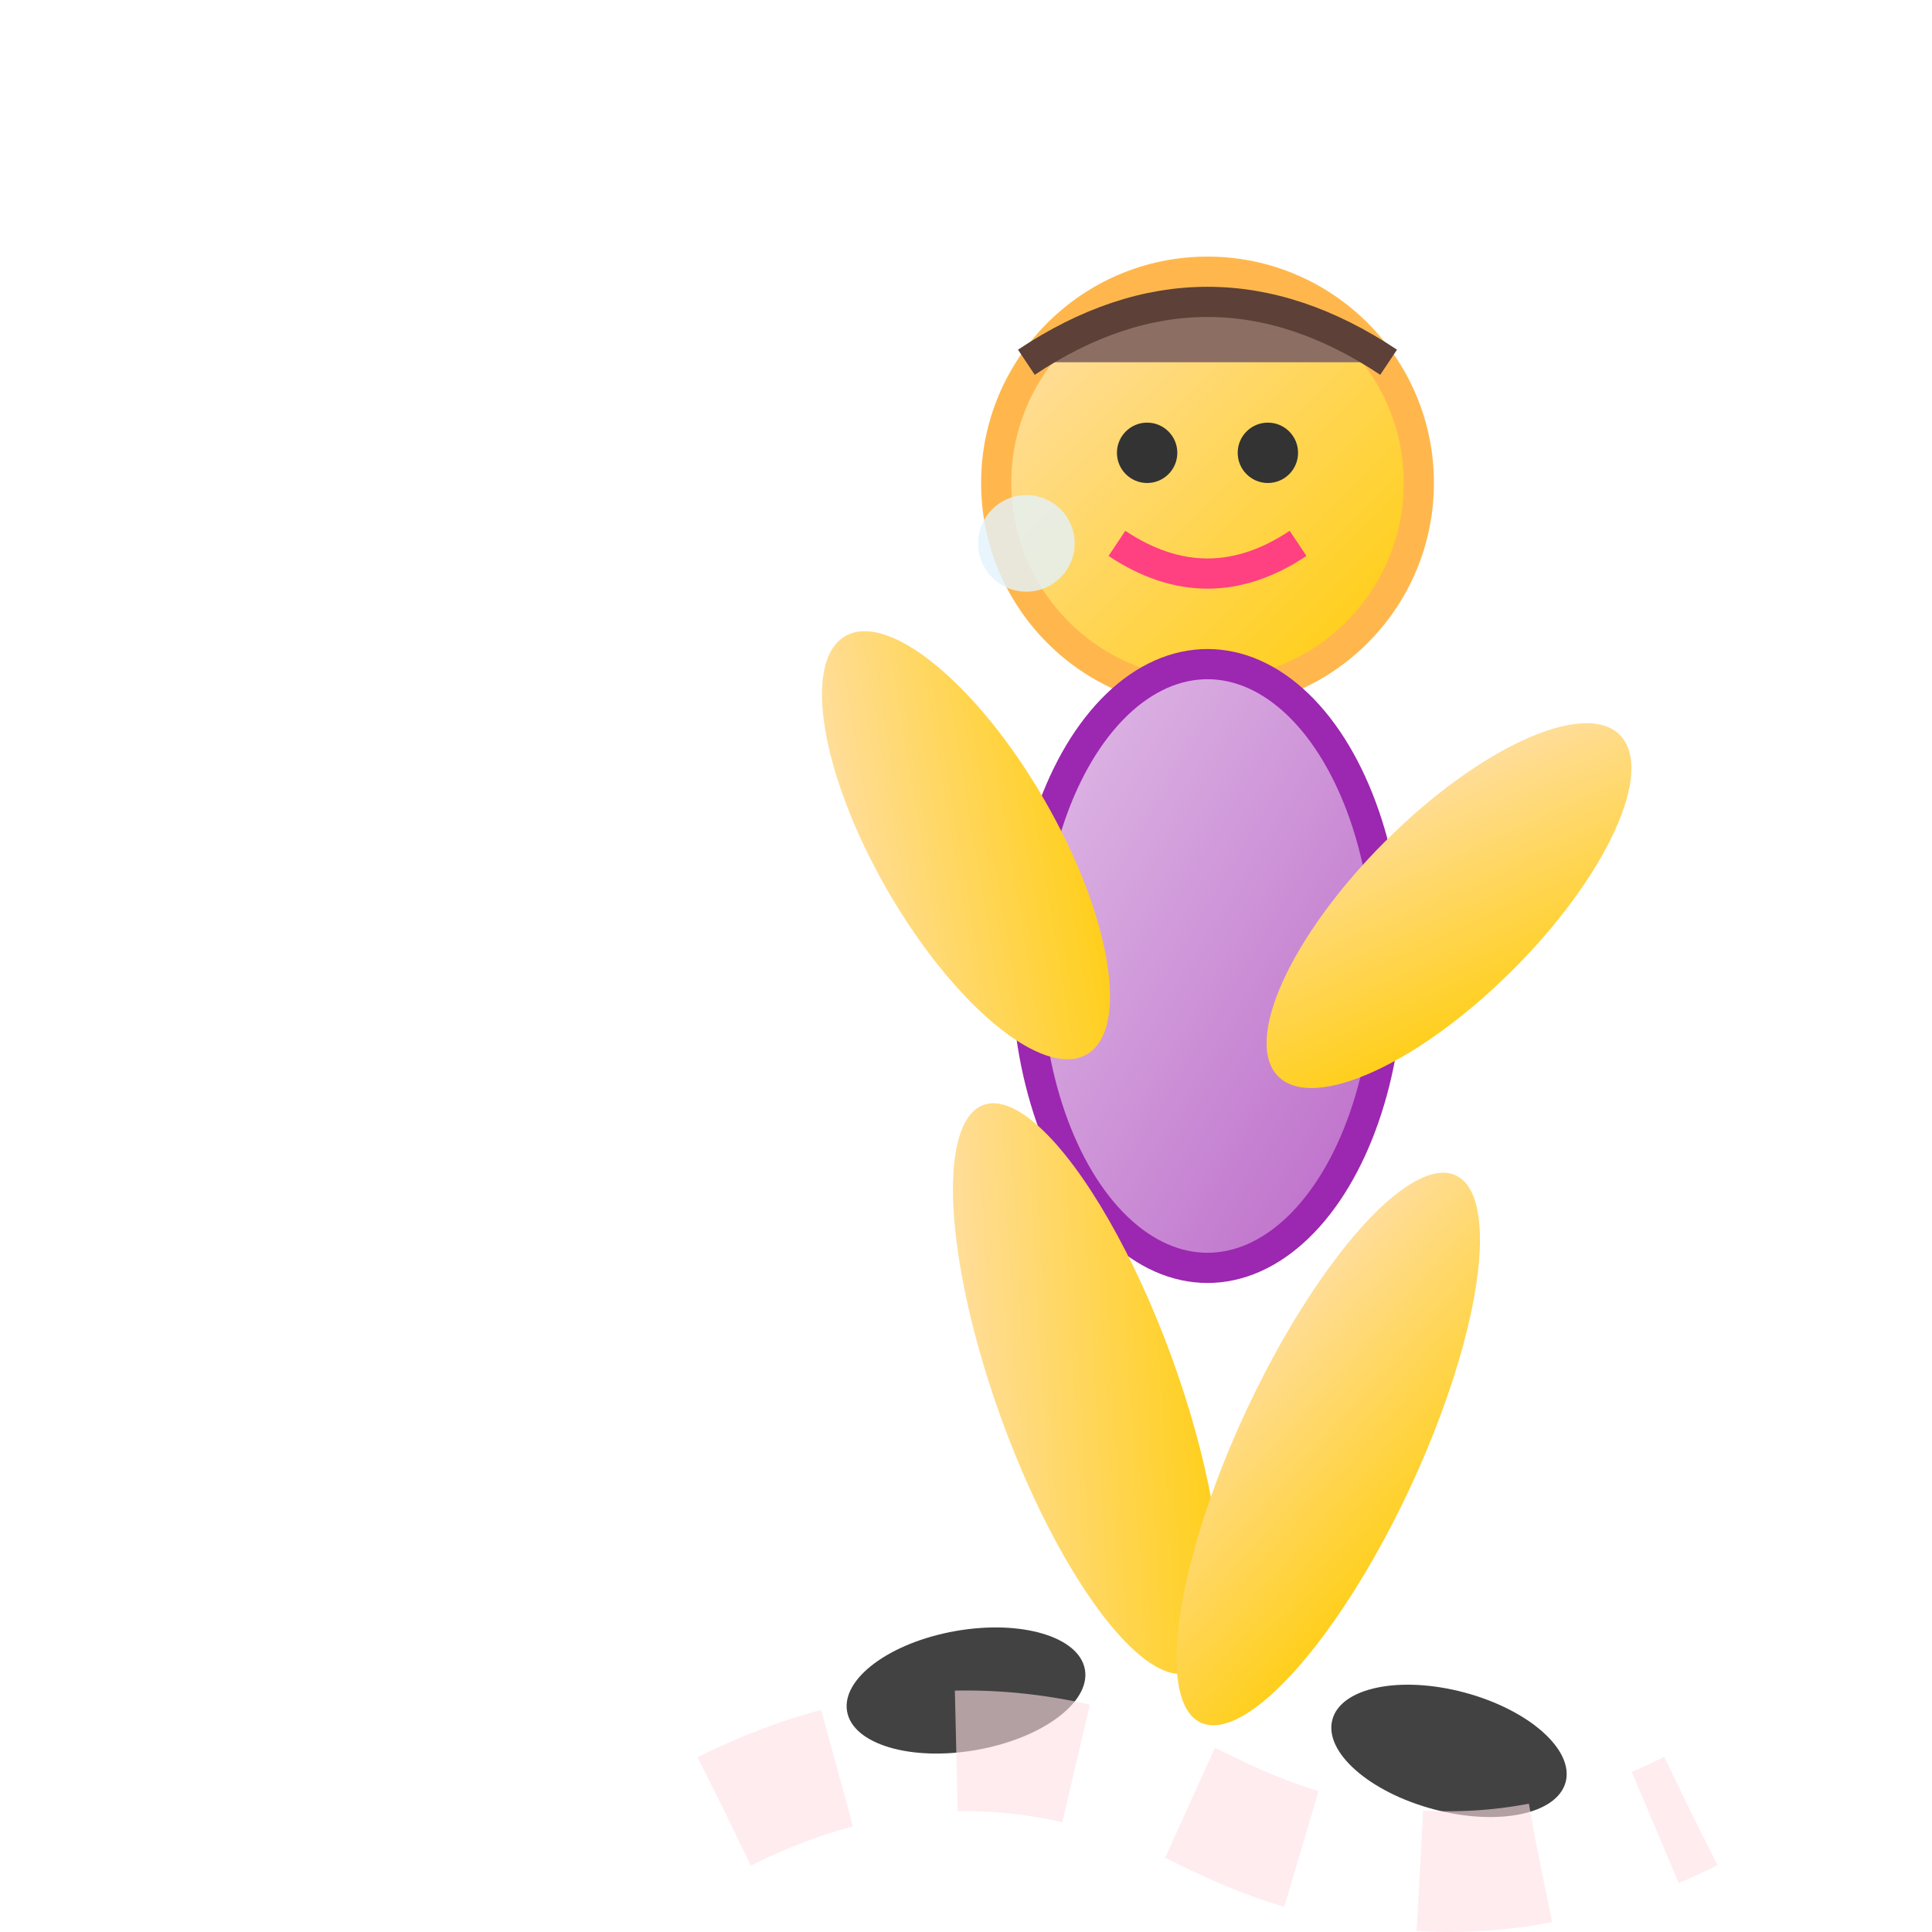<?xml version="1.0" encoding="UTF-8"?>
<svg width="32" height="32" viewBox="0 0 32 32" xmlns="http://www.w3.org/2000/svg">
  <defs>
    <linearGradient id="bodyGradient" x1="0%" y1="0%" x2="100%" y2="100%">
      <stop offset="0%" style="stop-color:#FFE0B2;stop-opacity:1" />
      <stop offset="100%" style="stop-color:#FFCC02;stop-opacity:1" />
    </linearGradient>
    
    <linearGradient id="clothesGradient" x1="0%" y1="0%" x2="100%" y2="100%">
      <stop offset="0%" style="stop-color:#E1BEE7;stop-opacity:1" />
      <stop offset="100%" style="stop-color:#BA68C8;stop-opacity:1" />
    </linearGradient>
    
    <radialGradient id="speedLines" cx="0%" cy="50%" r="100%">
      <stop offset="0%" style="stop-color:#FF4081;stop-opacity:0.8" />
      <stop offset="100%" style="stop-color:#FF4081;stop-opacity:0" />
    </radialGradient>
  </defs>
  
  <!-- 速度线 -->
  <g opacity="0.6">
    <path d="M 2 10 L 8 10" stroke="url(#speedLines)" stroke-width="2" stroke-linecap="round">
      <animate attributeName="opacity" values="0.3;0.8;0.3" dur="0.8s" repeatCount="indefinite"/>
    </path>
    <path d="M 1 14 L 9 14" stroke="url(#speedLines)" stroke-width="2" stroke-linecap="round">
      <animate attributeName="opacity" values="0.3;0.8;0.3" dur="0.8s" begin="0.2s" repeatCount="indefinite"/>
    </path>
    <path d="M 3 18 L 10 18" stroke="url(#speedLines)" stroke-width="2" stroke-linecap="round">
      <animate attributeName="opacity" values="0.3;0.8;0.3" dur="0.8s" begin="0.4s" repeatCount="indefinite"/>
    </path>
  </g>
  
  <!-- 头部 -->
  <circle cx="20" cy="8" r="3.5" fill="url(#bodyGradient)" stroke="#FFB74D" stroke-width="0.5">
    <animate attributeName="cy" values="8;7.5;8" dur="1s" repeatCount="indefinite"/>
  </circle>
  
  <!-- 眼睛 -->
  <circle cx="19" cy="7.5" r="0.5" fill="#333"/>
  <circle cx="21" cy="7.5" r="0.5" fill="#333"/>
  
  <!-- 嘴巴 -->
  <path d="M 18.5 9 Q 20 10 21.5 9" stroke="#FF4081" stroke-width="0.5" fill="none"/>
  
  <!-- 身体 -->
  <ellipse cx="20" cy="16" rx="3" ry="5" fill="url(#clothesGradient)" stroke="#9C27B0" stroke-width="0.5">
    <animate attributeName="cy" values="16;15.5;16" dur="1s" repeatCount="indefinite"/>
  </ellipse>
  
  <!-- 左手臂 -->
  <ellipse cx="16" cy="14" rx="1.5" ry="4" fill="url(#bodyGradient)" 
           transform="rotate(-30 16 14)">
    <animate attributeName="transform" 
             values="rotate(-30 16 14);rotate(-45 16 14);rotate(-30 16 14)" 
             dur="1s" 
             repeatCount="indefinite"/>
  </ellipse>
  
  <!-- 右手臂 -->
  <ellipse cx="24" cy="15" rx="1.5" ry="4" fill="url(#bodyGradient)" 
           transform="rotate(45 24 15)">
    <animate attributeName="transform" 
             values="rotate(45 24 15);rotate(60 24 15);rotate(45 24 15)" 
             dur="1s" 
             repeatCount="indefinite"/>
  </ellipse>
  
  <!-- 左腿 -->
  <ellipse cx="18" cy="23" rx="1.5" ry="5" fill="url(#bodyGradient)" 
           transform="rotate(-20 18 23)">
    <animate attributeName="transform" 
             values="rotate(-20 18 23);rotate(-35 18 23);rotate(-20 18 23)" 
             dur="1s" 
             repeatCount="indefinite"/>
  </ellipse>
  
  <!-- 右腿 -->
  <ellipse cx="22" cy="24" rx="1.5" ry="5" fill="url(#bodyGradient)" 
           transform="rotate(25 22 24)">
    <animate attributeName="transform" 
             values="rotate(25 22 24);rotate(40 22 24);rotate(25 22 24)" 
             dur="1s" 
             repeatCount="indefinite"/>
  </ellipse>
  
  <!-- 左脚 -->
  <ellipse cx="16" cy="28" rx="2" ry="1" fill="#424242" 
           transform="rotate(-10 16 28)">
    <animate attributeName="transform" 
             values="rotate(-10 16 28);rotate(-20 16 28);rotate(-10 16 28)" 
             dur="1s" 
             repeatCount="indefinite"/>
  </ellipse>
  
  <!-- 右脚 -->
  <ellipse cx="24" cy="29" rx="2" ry="1" fill="#424242" 
           transform="rotate(15 24 29)">
    <animate attributeName="transform" 
             values="rotate(15 24 29);rotate(25 24 29);rotate(15 24 29)" 
             dur="1s" 
             repeatCount="indefinite"/>
  </ellipse>
  
  <!-- 头发 -->
  <path d="M 17 6 Q 20 4 23 6" fill="#8D6E63" stroke="#5D4037" stroke-width="0.5"/>
  
  <!-- 汗珠 -->
  <circle cx="17" cy="9" r="0.8" fill="#E3F2FD" opacity="0.8">
    <animate attributeName="cy" values="9;11;9" dur="2s" repeatCount="indefinite"/>
    <animate attributeName="opacity" values="0.8;0.3;0.8" dur="2s" repeatCount="indefinite"/>
  </circle>
  
  <!-- 跑步轨迹 -->
  <path d="M 12 30 Q 16 28 20 30 Q 24 32 28 30" 
        stroke="#FFE0E5" 
        stroke-width="2" 
        stroke-dasharray="2,2" 
        fill="none" 
        opacity="0.6">
    <animate attributeName="stroke-dashoffset" 
             values="0;-8" 
             dur="2s" 
             repeatCount="indefinite"/>
  </path>
</svg> 